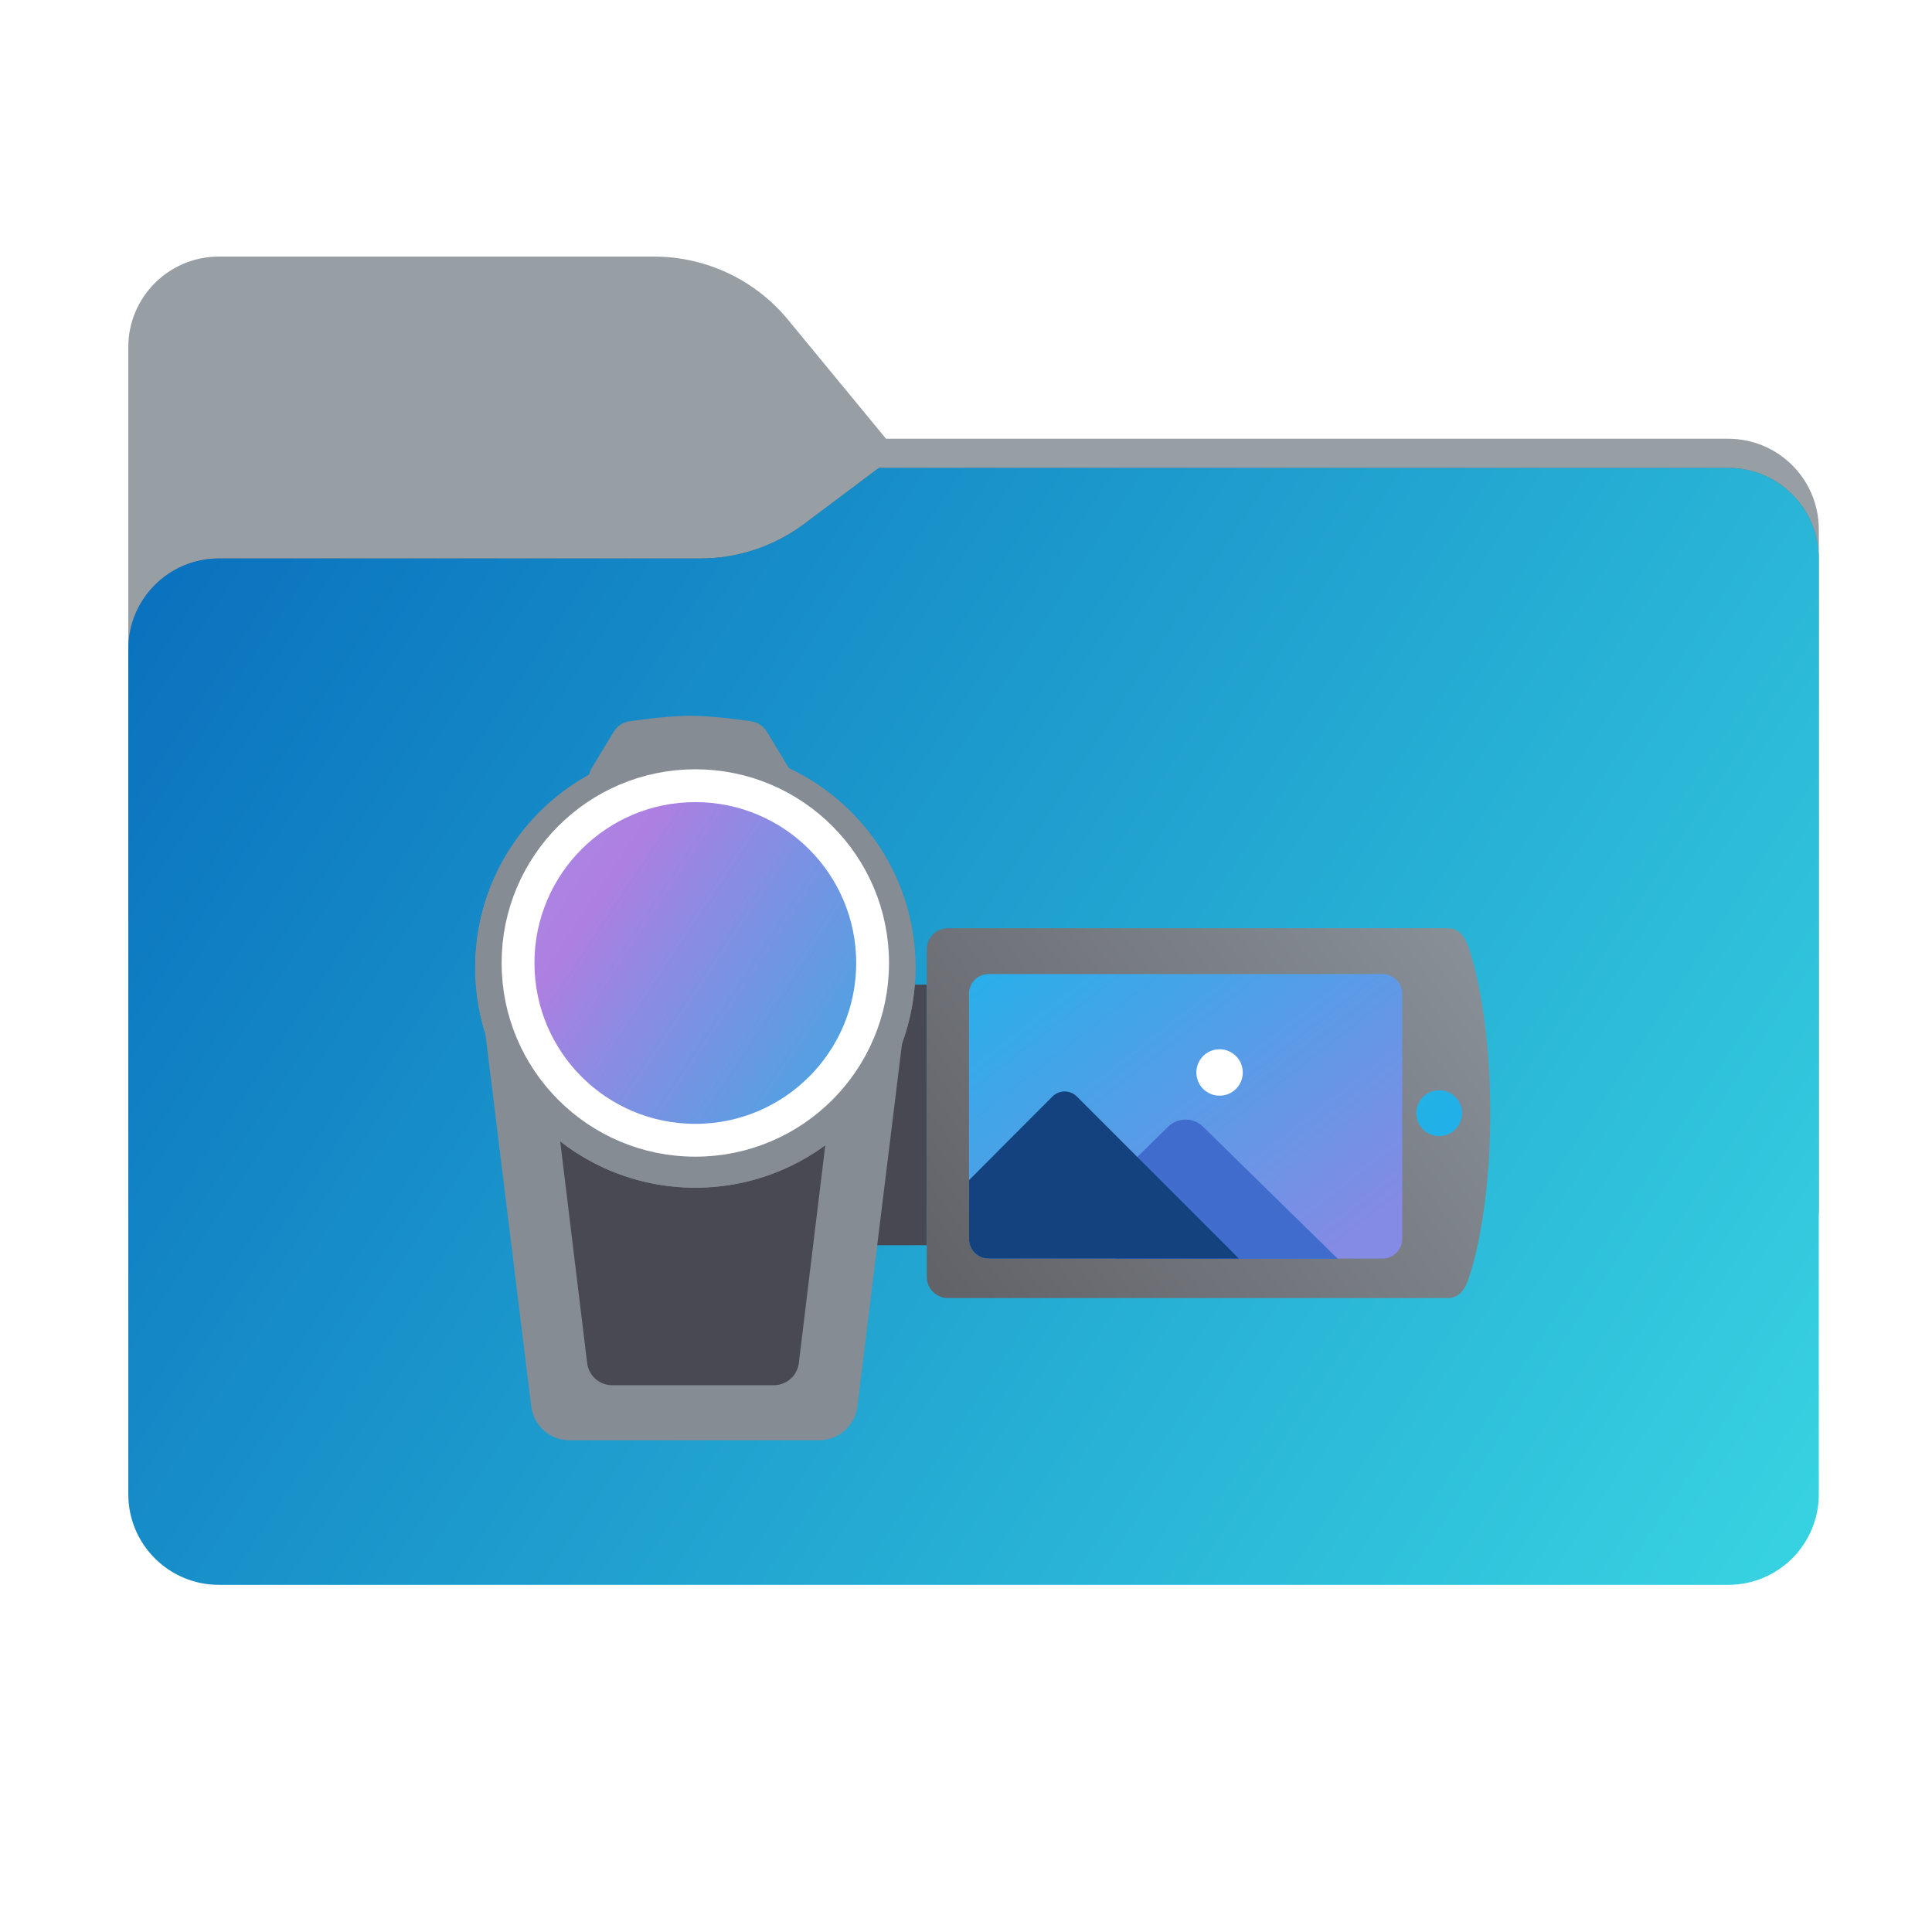 <svg width="256" height="256" viewBox="0 0 256 256" fill="none" xmlns="http://www.w3.org/2000/svg">
<path fill-rule="evenodd" clip-rule="evenodd" d="M104.425 42.378C100.056 37.073 93.544 34 86.671 34H29C22.373 34 17 39.373 17 46V58.137V68.2V160C17 166.627 22.373 172 29 172H229C235.627 172 241 166.627 241 160V70.137C241 63.51 235.627 58.137 229 58.137H117.404L104.425 42.378Z" fill="#979EA4"/>
<mask id="mask0_900_20859" style="mask-type:alpha" maskUnits="userSpaceOnUse" x="17" y="34" width="224" height="138">
<path fill-rule="evenodd" clip-rule="evenodd" d="M104.425 42.378C100.056 37.073 93.544 34 86.671 34H29C22.373 34 17 39.373 17 46V58.137V68.2V160C17 166.627 22.373 172 29 172H229C235.627 172 241 166.627 241 160V70.137C241 63.51 235.627 58.137 229 58.137H117.404L104.425 42.378Z" fill="url(#paint0_linear_900_20859)"/>
</mask>
<g mask="url(#mask0_900_20859)">
<g style="mix-blend-mode:multiply" filter="url(#filter0_f_900_20859)">
<path fill-rule="evenodd" clip-rule="evenodd" d="M92.789 74C97.764 74 102.605 72.387 106.586 69.402L116.459 62H229C235.627 62 241 67.373 241 74V108V160C241 166.627 235.627 172 229 172H29C22.373 172 17 166.627 17 160L17 108V86C17 79.373 22.373 74 29 74H87H92.789Z" fill="black" fill-opacity="0.3"/>
</g>
</g>
<g filter="url(#filter1_ii_900_20859)">
<path fill-rule="evenodd" clip-rule="evenodd" d="M92.789 74C97.764 74 102.605 72.387 106.586 69.402L116.459 62H229C235.627 62 241 67.373 241 74V108V198C241 204.627 235.627 210 229 210H29C22.373 210 17 204.627 17 198L17 108V86C17 79.373 22.373 74 29 74H87H92.789Z" fill="url(#paint1_linear_900_20859)"/>
</g>
<rect width="44.8" height="34.533" transform="matrix(-1 0 0 1 122.8 130.467)" fill="#484852"/>
<path d="M194.694 125.877C194.675 125.824 194.658 125.773 194.642 125.719C194.172 124.21 193.386 123 191.866 123H125.6C124.053 123 122.8 124.254 122.8 125.8V169.2C122.8 170.746 124.053 172 125.6 172H191.866C193.386 172 194.172 170.79 194.642 169.281C194.658 169.227 194.675 169.176 194.694 169.123C194.982 168.295 197.466 160.786 197.466 147.5C197.466 134.214 194.982 126.705 194.694 125.877Z" fill="url(#paint2_linear_900_20859)"/>
<g filter="url(#filter2_d_900_20859)">
<circle cx="190.699" cy="147.5" r="3.033" fill="url(#paint3_linear_900_20859)"/>
</g>
<g filter="url(#filter3_i_900_20859)">
<path d="M100.643 118.887C100.167 117.745 99.051 117 97.813 117H85.846C84.608 117 83.491 117.745 83.016 118.887L81.071 123.56C80.595 124.703 79.478 125.447 78.24 125.447H68.777C65.707 125.447 63.331 128.134 63.706 131.181L70.391 185.515C70.706 188.076 72.882 190 75.463 190H108.537C111.118 190 113.294 188.076 113.609 185.515L120.294 131.181C120.669 128.134 118.293 125.447 115.223 125.447H105.419C104.181 125.447 103.064 124.703 102.588 123.56L100.643 118.887Z" fill="#858C94"/>
</g>
<g filter="url(#filter4_i_900_20859)">
<path d="M97.433 136.24C97.125 135.49 96.394 135 95.583 135H87.843C87.032 135 86.301 135.49 85.992 136.24L84.729 139.314C84.421 140.064 83.69 140.554 82.878 140.554H76.765C74.763 140.554 73.213 142.305 73.454 144.292L77.8 180.067C78.003 181.741 79.424 183 81.11 183H102.537C104.223 183 105.644 181.741 105.848 180.067L110.193 144.292C110.434 142.305 108.884 140.554 106.882 140.554H100.547C99.736 140.554 99.005 140.064 98.697 139.314L97.433 136.24Z" fill="#494953"/>
</g>
<path d="M128.399 131.666C128.399 130.23 129.563 129.066 130.999 129.066H183.199C184.635 129.066 185.799 130.23 185.799 131.666V164.166C185.799 165.602 184.635 166.766 183.199 166.766H130.999C129.563 166.766 128.399 165.602 128.399 164.166V131.666Z" fill="url(#paint4_linear_900_20859)"/>
<path d="M157.095 148.35C157.958 148.35 158.784 148.686 159.402 149.287L177.266 166.804H148.238C147.291 166.814 146.517 166.055 146.508 165.108V157.409L154.788 149.287C155.406 148.686 156.232 148.35 157.095 148.35Z" fill="#406CCD"/>
<path d="M139.447 145.298C139.875 144.865 140.459 144.62 141.067 144.62C141.677 144.62 142.261 144.865 142.691 145.298L164.157 166.767H131.001C129.565 166.767 128.4 165.601 128.401 164.165L128.407 156.371L139.447 145.298Z" fill="#13427E"/>
<path d="M164.675 142.109C164.675 143.808 163.298 145.185 161.599 145.185C159.9 145.185 158.523 143.808 158.523 142.109C158.523 140.41 159.9 139.033 161.599 139.033C163.298 139.036 164.673 140.41 164.675 142.109Z" fill="white"/>
<g filter="url(#filter5_i_900_20859)">
<path fill-rule="evenodd" clip-rule="evenodd" d="M99.497 94.723C100.387 94.85 101.164 95.376 101.629 96.145L104.543 100.964C114.446 105.626 121.3 115.696 121.3 127.366C121.3 143.475 108.242 156.533 92.133 156.533C76.025 156.533 62.967 143.475 62.967 127.366C62.967 116.363 69.06 106.782 78.057 101.815C78.129 101.497 78.252 101.191 78.423 100.908L81.304 96.145C81.769 95.376 82.546 94.85 83.436 94.723C85.367 94.448 88.903 94 91.466 94C94.029 94 97.565 94.448 99.497 94.723Z" fill="#858C94"/>
</g>
<g filter="url(#filter6_i_900_20859)">
<circle cx="92.133" cy="127.367" r="29.167" fill="#858C94"/>
</g>
<circle cx="92.133" cy="127.6" r="23.491" fill="url(#paint5_linear_900_20859)" stroke="white" stroke-width="4.35"/>
<defs>
<filter id="filter0_f_900_20859" x="-20" y="25" width="298" height="184" filterUnits="userSpaceOnUse" color-interpolation-filters="sRGB">
<feFlood flood-opacity="0" result="BackgroundImageFix"/>
<feBlend mode="normal" in="SourceGraphic" in2="BackgroundImageFix" result="shape"/>
<feGaussianBlur stdDeviation="18.5" result="effect1_foregroundBlur_900_20859"/>
</filter>
<filter id="filter1_ii_900_20859" x="17" y="62" width="224" height="148" filterUnits="userSpaceOnUse" color-interpolation-filters="sRGB">
<feFlood flood-opacity="0" result="BackgroundImageFix"/>
<feBlend mode="normal" in="SourceGraphic" in2="BackgroundImageFix" result="shape"/>
<feColorMatrix in="SourceAlpha" type="matrix" values="0 0 0 0 0 0 0 0 0 0 0 0 0 0 0 0 0 0 127 0" result="hardAlpha"/>
<feOffset dy="4"/>
<feComposite in2="hardAlpha" operator="arithmetic" k2="-1" k3="1"/>
<feColorMatrix type="matrix" values="0 0 0 0 1 0 0 0 0 1 0 0 0 0 1 0 0 0 0.25 0"/>
<feBlend mode="normal" in2="shape" result="effect1_innerShadow_900_20859"/>
<feColorMatrix in="SourceAlpha" type="matrix" values="0 0 0 0 0 0 0 0 0 0 0 0 0 0 0 0 0 0 127 0" result="hardAlpha"/>
<feOffset dy="-4"/>
<feComposite in2="hardAlpha" operator="arithmetic" k2="-1" k3="1"/>
<feColorMatrix type="matrix" values="0 0 0 0 0 0 0 0 0 0 0 0 0 0 0 0 0 0 0.9 0"/>
<feBlend mode="soft-light" in2="effect1_innerShadow_900_20859" result="effect2_innerShadow_900_20859"/>
</filter>
<filter id="filter2_d_900_20859" x="182.999" y="139.8" width="15.4" height="15.4" filterUnits="userSpaceOnUse" color-interpolation-filters="sRGB">
<feFlood flood-opacity="0" result="BackgroundImageFix"/>
<feColorMatrix in="SourceAlpha" type="matrix" values="0 0 0 0 0 0 0 0 0 0 0 0 0 0 0 0 0 0 127 0" result="hardAlpha"/>
<feOffset/>
<feGaussianBlur stdDeviation="2.333"/>
<feComposite in2="hardAlpha" operator="out"/>
<feColorMatrix type="matrix" values="0 0 0 0 0 0 0 0 0 0 0 0 0 0 0 0 0 0 0.25 0"/>
<feBlend mode="normal" in2="BackgroundImageFix" result="effect1_dropShadow_900_20859"/>
<feBlend mode="normal" in="SourceGraphic" in2="effect1_dropShadow_900_20859" result="shape"/>
</filter>
<filter id="filter3_i_900_20859" x="63.667" y="117" width="56.666" height="73.842" filterUnits="userSpaceOnUse" color-interpolation-filters="sRGB">
<feFlood flood-opacity="0" result="BackgroundImageFix"/>
<feBlend mode="normal" in="SourceGraphic" in2="BackgroundImageFix" result="shape"/>
<feColorMatrix in="SourceAlpha" type="matrix" values="0 0 0 0 0 0 0 0 0 0 0 0 0 0 0 0 0 0 127 0" result="hardAlpha"/>
<feOffset dy="0.842"/>
<feGaussianBlur stdDeviation="1.578"/>
<feComposite in2="hardAlpha" operator="arithmetic" k2="-1" k3="1"/>
<feColorMatrix type="matrix" values="0 0 0 0 0 0 0 0 0 0 0 0 0 0 0 0 0 0 0.25 0"/>
<feBlend mode="normal" in2="shape" result="effect1_innerShadow_900_20859"/>
</filter>
<filter id="filter4_i_900_20859" x="73.429" y="135" width="36.789" height="48.549" filterUnits="userSpaceOnUse" color-interpolation-filters="sRGB">
<feFlood flood-opacity="0" result="BackgroundImageFix"/>
<feBlend mode="normal" in="SourceGraphic" in2="BackgroundImageFix" result="shape"/>
<feColorMatrix in="SourceAlpha" type="matrix" values="0 0 0 0 0 0 0 0 0 0 0 0 0 0 0 0 0 0 127 0" result="hardAlpha"/>
<feOffset dy="0.549"/>
<feGaussianBlur stdDeviation="1.03"/>
<feComposite in2="hardAlpha" operator="arithmetic" k2="-1" k3="1"/>
<feColorMatrix type="matrix" values="0 0 0 0 0 0 0 0 0 0 0 0 0 0 0 0 0 0 0.25 0"/>
<feBlend mode="normal" in2="shape" result="effect1_innerShadow_900_20859"/>
</filter>
<filter id="filter5_i_900_20859" x="62.967" y="94" width="58.333" height="63.375" filterUnits="userSpaceOnUse" color-interpolation-filters="sRGB">
<feFlood flood-opacity="0" result="BackgroundImageFix"/>
<feBlend mode="normal" in="SourceGraphic" in2="BackgroundImageFix" result="shape"/>
<feColorMatrix in="SourceAlpha" type="matrix" values="0 0 0 0 0 0 0 0 0 0 0 0 0 0 0 0 0 0 127 0" result="hardAlpha"/>
<feOffset dy="0.842"/>
<feGaussianBlur stdDeviation="2.333"/>
<feComposite in2="hardAlpha" operator="arithmetic" k2="-1" k3="1"/>
<feColorMatrix type="matrix" values="0 0 0 0 0 0 0 0 0 0 0 0 0 0 0 0 0 0 0.25 0"/>
<feBlend mode="normal" in2="shape" result="effect1_innerShadow_900_20859"/>
</filter>
<filter id="filter6_i_900_20859" x="62.967" y="98.2" width="58.333" height="59.175" filterUnits="userSpaceOnUse" color-interpolation-filters="sRGB">
<feFlood flood-opacity="0" result="BackgroundImageFix"/>
<feBlend mode="normal" in="SourceGraphic" in2="BackgroundImageFix" result="shape"/>
<feColorMatrix in="SourceAlpha" type="matrix" values="0 0 0 0 0 0 0 0 0 0 0 0 0 0 0 0 0 0 127 0" result="hardAlpha"/>
<feOffset dy="0.842"/>
<feGaussianBlur stdDeviation="2.333"/>
<feComposite in2="hardAlpha" operator="arithmetic" k2="-1" k3="1"/>
<feColorMatrix type="matrix" values="0 0 0 0 0 0 0 0 0 0 0 0 0 0 0 0 0 0 0.25 0"/>
<feBlend mode="normal" in2="shape" result="effect1_innerShadow_900_20859"/>
</filter>
<linearGradient id="paint0_linear_900_20859" x1="17" y1="34" x2="197.768" y2="215.142" gradientUnits="userSpaceOnUse">
<stop stop-color="#05815D"/>
<stop offset="1" stop-color="#0C575F"/>
</linearGradient>
<linearGradient id="paint1_linear_900_20859" x1="17" y1="62" x2="241" y2="210" gradientUnits="userSpaceOnUse">
<stop stop-color="#086EBD"/>
<stop offset="1" stop-color="#38D4E2"/>
</linearGradient>
<linearGradient id="paint2_linear_900_20859" x1="192.8" y1="123" x2="126.066" y2="172" gradientUnits="userSpaceOnUse">
<stop stop-color="#888F97"/>
<stop offset="1" stop-color="#626368"/>
</linearGradient>
<linearGradient id="paint3_linear_900_20859" x1="186.872" y1="144.467" x2="195.105" y2="150.533" gradientUnits="userSpaceOnUse">
<stop stop-color="#22B2E3"/>
<stop offset="1" stop-color="#20B0EC"/>
</linearGradient>
<linearGradient id="paint4_linear_900_20859" x1="128.93" y1="128.682" x2="164.661" y2="174.682" gradientUnits="userSpaceOnUse">
<stop stop-color="#28AFEA"/>
<stop offset="1" stop-color="#838BE4"/>
</linearGradient>
<linearGradient id="paint5_linear_900_20859" x1="67.862" y1="111.14" x2="119.753" y2="145.455" gradientUnits="userSpaceOnUse">
<stop offset="0.062" stop-color="#AB86E5"/>
<stop offset="0.225" stop-color="#AD7FE1"/>
<stop offset="0.456" stop-color="#878DE3"/>
<stop offset="1" stop-color="#39AAE1"/>
</linearGradient>
</defs>
</svg>

